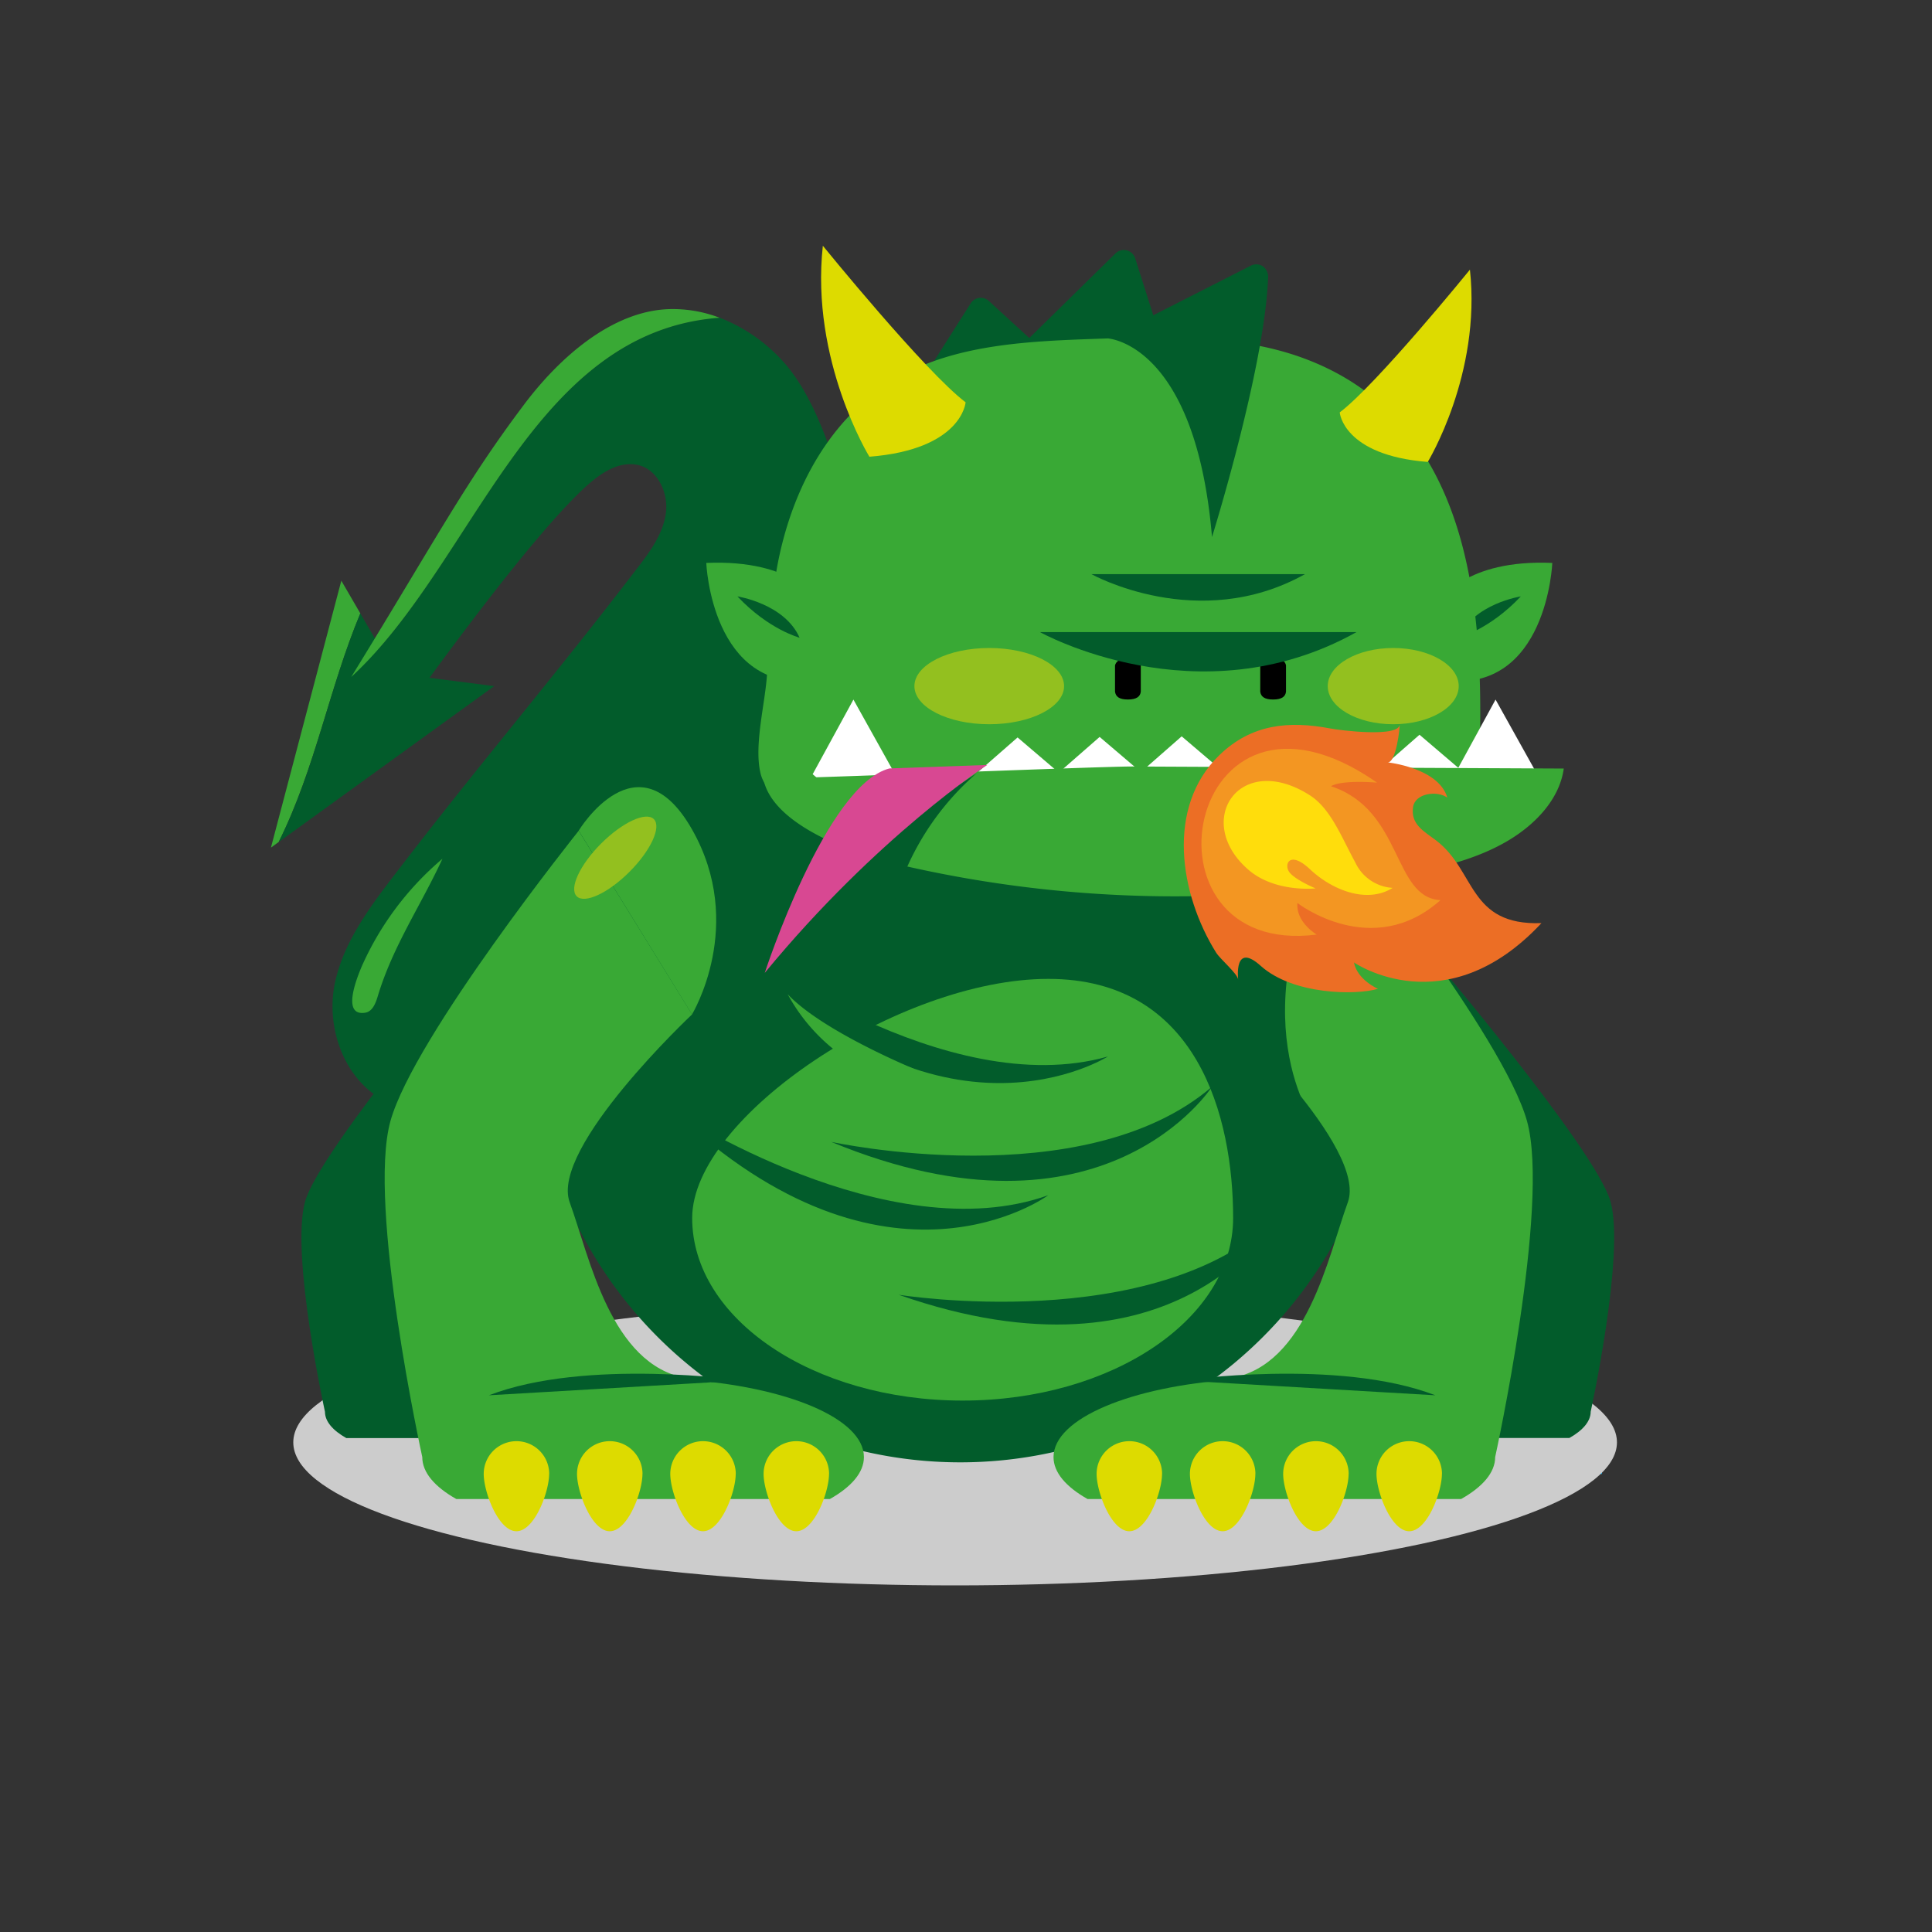 <svg xmlns="http://www.w3.org/2000/svg" viewBox="0 0 300 300"><rect x="0" y="0" width="300" height="300" fill="#333333" stroke="none"/><defs><style>.cls-1{isolation:isolate;}.cls-2{fill:#009ee2;}.cls-3{fill:#025c2b;}.cls-4{fill:#ccc;mix-blend-mode:multiply;}.cls-5{fill:#39a935;}.cls-6{fill:#dddb00;}.cls-7{fill:#fff;}.cls-8{fill-rule:evenodd;}.cls-9{fill:#93c01f;}.cls-10{fill:#d84892;}.cls-11{fill:#ec6e25;}.cls-12{fill:#f39622;}.cls-13{fill:#ffdd0c;}</style></defs><title>Artboard 4</title><g class="cls-1"><g id="Layer_1" data-name="Layer 1"><rect class="cls-2" x="248.43" y="227.58" width="0.33" height="1.3"/><path class="cls-3" d="M130.36,74.4c-1.84-6.25-4.66-14-9.15-18.69a25.85,25.85,0,0,0-9.47-6.38c-29.35,2.15-38,38.1-57.2,55.78l-.73,1.19c3.71,3,2.53,5.14,6.24,8.12,9.84-13.75,21.82-29.88,29.54-37.55,2.53-2.51,5.75-5.32,9.26-4.71,3.21.56,5,4.35,4.54,7.57s-2.5,6-4.48,8.55c-13,17-24.43,30.3-37.44,47.29-3.92,5.11-7.94,10.44-9.39,16.71-1.69,7.29,1.47,16.07,8.61,19.11,13.75-14.12,25.25-31.75,36.72-47.77q8.62-12,16.87-24.36,4.28-6.39,8.45-12.85C123.78,84.77,130.86,76.12,130.36,74.4Z"/><ellipse class="cls-4" cx="148.31" cy="223.97" rx="102.77" ry="22.21"/><path class="cls-3" d="M207.29,128.48h0l-.1-.16q-1.51-2.71-3.26-5.26l-25-40.39a32.6,32.6,0,0,0-59.24-.75h0L89.27,129h1.4a66.45,66.45,0,1,0,116.61-.51Z"/><path class="cls-3" d="M75.92,211.7l.22-.14c-7.39-1.22-9.44-11.8-11.36-17.08s11.88-18.24,11.88-18.24L76,147.47s-26.35,30.95-28.63,39.11,3.09,32.64,3.09,32.64c0,1.5,1.22,2.9,3.31,4.08H90c2.09-1.18,3.31-2.58,3.31-4.08C93.36,215.48,85.85,212.37,75.92,211.7Z"/><path class="cls-3" d="M221.53,211.7l-.22-.14c7.39-1.22,9.44-11.8,11.36-17.08s-11.88-18.24-11.88-18.24l.66-28.77s26.35,30.95,28.63,39.11S247,219.21,247,219.21c0,1.5-1.22,2.9-3.31,4.08H207.4c-2.09-1.18-3.31-2.58-3.31-4.08C204.1,215.48,211.6,212.37,221.53,211.7Z"/><path class="cls-5" d="M191.48,214.22l-.36-.22c11.82-2,15.09-18.87,18.17-27.31s-19-29.17-19-29.17L207.88,129s25.59,32,29.23,45.07-4.94,52.18-4.94,52.18c0,2.4-1.94,4.63-5.29,6.52h-58c-3.35-1.89-5.29-4.12-5.29-6.52C163.6,220.26,175.61,215.29,191.48,214.22Z"/><path class="cls-3" d="M204.33,174.78s-12.86-17,3.56-45.79l-23.13,28.53Z"/><path class="cls-5" d="M191.48,189.13c0,15.66-18.81,28.35-42,28.35s-42-12.69-42-28.35S139.58,152,162.78,152,191.48,173.47,191.48,189.13Z"/><path class="cls-5" d="M106.27,214.22l.36-.22c-11.82-2-15.09-18.87-18.17-27.31s19-29.17,19-29.17L89.86,129s-25.59,32-29.23,45.07,4.94,52.18,4.94,52.18c0,2.4,1.94,4.63,5.29,6.52h58c3.35-1.89,5.29-4.12,5.29-6.52C134.14,220.26,122.13,215.29,106.27,214.22Z"/><path class="cls-3" d="M129.07,177.31s39.15,8.56,59.12-8.56C188.2,168.75,171.46,194.84,129.07,177.31Z"/><path class="cls-3" d="M104.5,172.46s33.5,22,58.28,13.13C162.78,185.59,137.83,204,104.5,172.46Z"/><path class="cls-3" d="M139.55,201.05s39.56,6.38,58.55-11.83C198.1,189.23,182.84,216.21,139.55,201.05Z"/><path class="cls-3" d="M114.77,147.05s32,24.18,57.27,17C172,164.05,145.91,180.73,114.77,147.05Z"/><path class="cls-6" d="M128.73,228.87c0,2.81-2.28,8.9-5.08,8.9s-5.08-6.09-5.08-8.9a5.08,5.08,0,0,1,10.17,0Z"/><path class="cls-6" d="M114.24,228.87c0,2.81-2.28,8.9-5.08,8.9s-5.08-6.09-5.08-8.9a5.08,5.08,0,0,1,10.17,0Z"/><path class="cls-6" d="M99.76,228.87c0,2.81-2.28,8.9-5.08,8.9s-5.08-6.09-5.08-8.9a5.08,5.08,0,0,1,10.17,0Z"/><path class="cls-6" d="M85.27,228.87c0,2.81-2.28,8.9-5.08,8.9s-5.08-6.09-5.08-8.9a5.08,5.08,0,0,1,10.17,0Z"/><path class="cls-6" d="M223.9,228.87c0,2.81-2.28,8.9-5.08,8.9s-5.08-6.09-5.08-8.9a5.08,5.08,0,0,1,10.17,0Z"/><path class="cls-6" d="M209.41,228.87c0,2.81-2.28,8.9-5.08,8.9s-5.08-6.09-5.08-8.9a5.08,5.08,0,0,1,10.17,0Z"/><path class="cls-6" d="M194.93,228.87c0,2.81-2.28,8.9-5.08,8.9s-5.08-6.09-5.08-8.9a5.08,5.08,0,0,1,10.17,0Z"/><path class="cls-6" d="M180.44,228.87c0,2.81-2.28,8.9-5.08,8.9s-5.08-6.09-5.08-8.9a5.08,5.08,0,0,1,10.17,0Z"/><path class="cls-5" d="M223.71,93.27s3.67-6.45,17.33-5.86c0,0-.8,20.24-16.8,18.26Z"/><path class="cls-3" d="M236.15,92.61s-7.33,1.13-9.65,6.42C226.5,99,231.26,97.81,236.15,92.61Z"/><path class="cls-3" d="M159.08,53.22l14.13-13.87a1.85,1.85,0,0,1,3.06.76l4.17,13.11Z"/><path class="cls-3" d="M144.17,57.43l6.56-10.33a1.85,1.85,0,0,1,2.81-.37l11.69,10.71Z"/><path class="cls-5" d="M120.61,88.37c2.18-12.26,8.53-25,21.11-30.94,8.49-4,18.57-4.47,28.26-4.81,11.25-.4,23-.72,33.24,3.31,26.71,10.47,27.26,42,26.44,64-.47,12.5-19.56,12.4-30.38,13.74a164.56,164.56,0,0,1-29.93.95,162,162,0,0,1-29.49-4.48c-6.6-1.64-20.16-3.59-21.75-10-1.09-4.39.74-11,1-15.55A128.56,128.56,0,0,1,120.61,88.37Z"/><polygon class="cls-7" points="138.93 120.13 132.59 125.67 126.19 120.22 132.52 108.63 138.93 120.13"/><polygon class="cls-7" points="238.64 120.13 232.3 125.67 225.9 120.22 232.23 108.63 238.64 120.13"/><polygon class="cls-7" points="164.41 119.97 158.08 125.51 151.67 120.05 158.01 114.51 164.41 119.97"/><polygon class="cls-7" points="177.16 119.89 170.82 125.43 164.41 119.97 170.75 114.43 177.16 119.89"/><polygon class="cls-7" points="189.9 119.8 183.56 125.34 177.16 119.89 183.49 114.34 189.9 119.8"/><polygon class="cls-7" points="202.64 119.72 196.31 125.26 189.9 119.8 196.24 114.26 202.64 119.72"/><polygon class="cls-7" points="215.38 119.64 209.05 125.18 202.64 119.72 208.98 114.18 215.38 119.64"/><polygon class="cls-7" points="226.82 119.55 220.49 125.09 214.08 119.64 220.42 114.09 226.82 119.55"/><path class="cls-5" d="M140.61,134.49a189.14,189.14,0,0,0,78,1.21c5.34-1,10.71-2.36,15.28-5s8.29-6.66,8.93-11.36l-67-.32c-5.69,0-57.25,2.13-57.3,1.85C119.9,128.34,133.36,132.92,140.61,134.49Z"/><path class="cls-5" d="M127,93.27s-3.67-6.45-17.33-5.86c0,0,.8,20.24,16.8,18.26Z"/><path class="cls-3" d="M114.51,92.61s7.33,1.13,9.65,6.42C124.16,99,119.41,97.81,114.51,92.61Z"/><path class="cls-8" d="M199.69,103.33c-.1-.64-.67-1.07-2-1.08s-1.87.5-2,1.08v4.07h0c.1.76.64,1.22,2,1.22s1.92-.47,2-1.22v-4.07Z"/><path class="cls-8" d="M177.14,103.33c-.1-.64-.67-1.07-2-1.08s-1.87.5-2,1.08v4.07h0c.1.76.64,1.22,2,1.22s1.92-.47,2-1.22v-4.07Z"/><path class="cls-5" d="M107.45,157.52s8.46-13.89,0-28.74-17.59.2-17.59.2Z"/><ellipse class="cls-9" cx="153.61" cy="106.54" rx="11.62" ry="5.92"/><ellipse class="cls-9" cx="95.54" cy="133.18" rx="8.47" ry="3.11" transform="translate(-66.19 106.57) rotate(-45)"/><ellipse class="cls-9" cx="216.34" cy="106.54" rx="10.17" ry="5.92"/><path class="cls-5" d="M53,90.17,42.07,131.62l1.2-.87C49,119.22,51.06,107,55.95,95.25Z"/><path class="cls-3" d="M61.36,104.57l-5.41-9.32c-4.89,11.7-6.93,24-12.67,35.5l33.46-24.21Z"/><path class="cls-3" d="M115.33,214.36s-24.32-3.51-39.41,2.3Z"/><path class="cls-3" d="M183.47,214.36s24.32-3.51,39.41,2.3Z"/><path class="cls-3" d="M151.67,120.05a41.76,41.76,0,0,0-12.74,19.83l-6.37-7.14Z"/><path class="cls-10" d="M118.75,151.07s9.5-29.21,19.37-31.75l15.18-.54S136.31,129.74,118.75,151.07Z"/><path class="cls-3" d="M188.2,83.39s8.12-26,8.7-40.09a2.11,2.11,0,0,0-.68-1.86,1.85,1.85,0,0,0-2-.18L172,52.55S185.64,53.22,188.2,83.39Z"/><path class="cls-6" d="M135,70.92S125.82,56,127.77,38.16c0,0,15.9,19.57,22.17,24.31C149.94,62.47,149.4,69.78,135,70.92Z"/><path class="cls-6" d="M221.7,71.73s8.33-13.62,6.55-29.86c0,0-14.49,17.84-20.21,22.16C208,64,208.54,70.7,221.7,71.73Z"/><path class="cls-11" d="M195.79,150c5,4.48,14.79,4.57,18.18,3.54,0,0-3.2-1.36-3.73-4.09,0,0,14.23,9.85,29.12-6.11-11.37.41-10.18-8.13-16.34-12.82-1.87-1.42-4-2.48-3.6-5.2.3-2.11,3.64-2.63,5.32-1.47-1.37-4.65-9.27-5.47-9.28-5.47,1.31.14,1.95-5.42,1.88-6,.26,2.25-9.53,1-10.8.73-6.38-1.2-12.18-.71-17.2,4.15-8.37,8.12-6.13,21.64-.51,30.65.61,1,3.31,3.25,3.43,4.19C192.26,152,191.55,146.17,195.79,150Z"/><path class="cls-12" d="M204.46,145.12s-3.25-1.87-3-4.9c0,0,11.61,9,22.22-.45-7.45-.37-5.8-14-17-17.68,0,0,1.1-1,7.14-.57C183.93,100.69,175.46,148.83,204.46,145.12Z"/><path class="cls-13" d="M193.79,135c4.15,3.65,10.49,2.95,10.49,2.95s-3-1.24-4-2.43-.11-3.61,3.16-.52,8.72,5.43,12.81,2.87a6.84,6.84,0,0,1-5.79-3.93c-2.19-4-3.82-8.39-7.1-10.47C192.44,116.55,185.23,127.51,193.79,135Z"/><path class="cls-3" d="M161.48,98.15s24.58,13.74,49.16,0Z"/><path class="cls-3" d="M169.47,89.15s16.58,9.27,33.17,0Z"/><path class="cls-5" d="M142,166s-14.31-5.87-19.69-11.62A28.38,28.38,0,0,0,134.14,166Z"/><path class="cls-5" d="M111.74,49.34A20.29,20.29,0,0,0,103.9,48c-9,.29-17.19,7.7-22.56,14.87C72.22,75,68.07,83.11,54.54,105.12,73.74,87.44,82.39,51.49,111.74,49.34Z"/><path class="cls-5" d="M56.72,157.25c1.11-.18,1.61-1.45,1.93-2.53,2.34-7.8,6.72-14.14,10.05-21.37a46.65,46.65,0,0,0-12.54,16.74C55.53,151.6,52.91,157.87,56.72,157.25Z"/></g></g></svg>